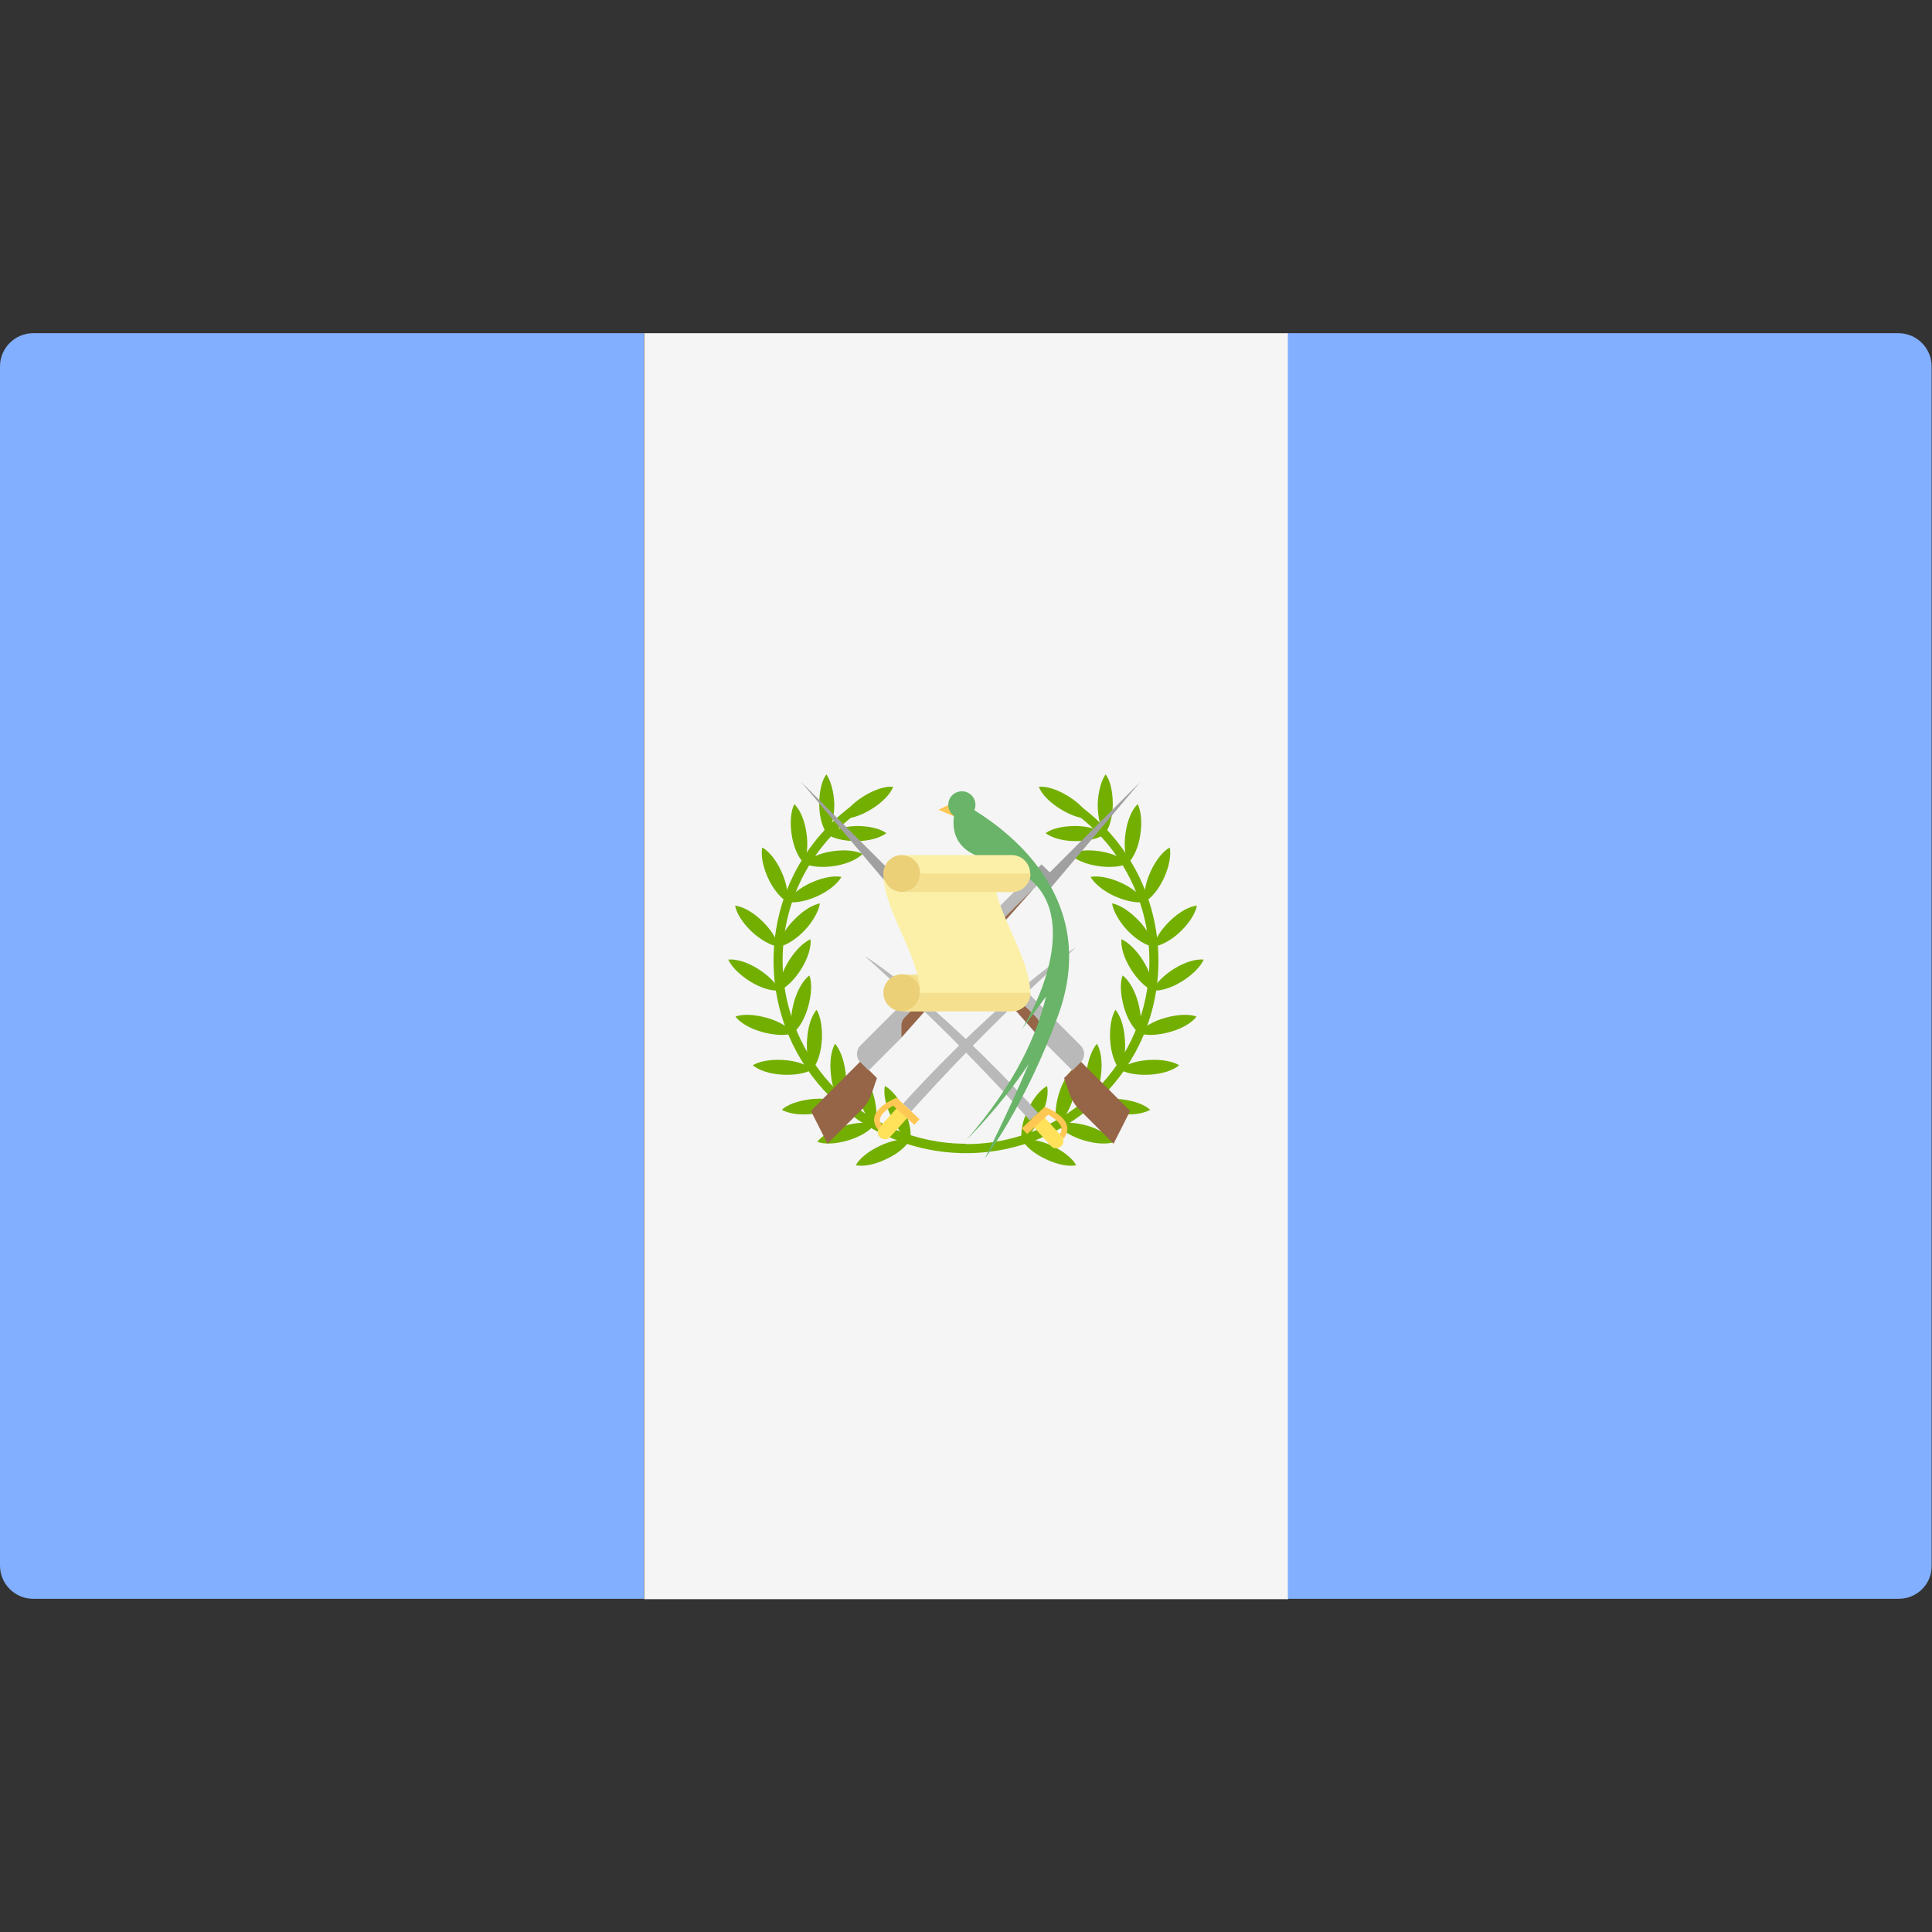 <?xml version="1.0" encoding="utf-8"?>
<!-- Generator: Adobe Illustrator 22.0.1, SVG Export Plug-In . SVG Version: 6.00 Build 0)  -->
<svg version="1.1" id="Layer_1" xmlns="http://www.w3.org/2000/svg" xmlns:xlink="http://www.w3.org/1999/xlink" x="0px" y="0px"
	 viewBox="0 0 512 512" style="enable-background:new 0 0 512 512;" xml:space="preserve">
<rect x="0" y="0" width="512" height="512" fill="#333333" stroke="none"/>
<path style="fill:#82AFFF;" d="M170.7,423.7H8.8c-4.9,0-8.8-4-8.8-8.8V97.1c0-4.9,4-8.8,8.8-8.8h161.8V423.7z"/>
<rect x="170.7" y="88.3" style="fill:#F5F5F5;" width="170.7" height="335.5"/>
<path style="fill:#82AFFF;" d="M503.2,423.7H341.3V88.3h161.8c4.9,0,8.8,4,8.8,8.8v317.8C512,419.8,508,423.7,503.2,423.7z"/>
<polygon style="fill:#FFC855;" points="253.8,212.1 248.7,214.6 253.4,216.6 "/>
<g>
	<path style="fill:#73AF00;" d="M256,305.6c-28.1,0-51-22.9-51-51c0-17.5,8.8-33.5,23.5-43l1.3,2c-14,9-22.4,24.3-22.4,40.9
		c0,26.8,21.8,48.6,48.6,48.6L256,305.6L256,305.6z"/>
	<path style="fill:#73AF00;" d="M226.8,308.8c1.9,0.4,4.9-0.1,8-1.6c3.1-1.4,5.4-3.4,6.3-5.1c-1.9-0.4-4.9,0.1-8,1.6
		C230.1,305.1,227.7,307.1,226.8,308.8z"/>
	<path style="fill:#73AF00;" d="M241.2,302.1c0.4-1.9-0.1-4.9-1.6-8c-1.4-3.1-3.4-5.4-5.1-6.3c-0.4,1.9,0.1,4.9,1.6,8
		C237.5,298.9,239.4,301.2,241.2,302.1z"/>
	<path style="fill:#73AF00;" d="M216.6,302.6c1.9,0.7,4.9,0.6,8.2-0.4c3.3-1,5.8-2.6,7-4.2c-1.9-0.7-4.9-0.6-8.2,0.4
		C220.4,299.4,217.8,301,216.6,302.6z"/>
	<path style="fill:#73AF00;" d="M231.8,298.1c0.7-1.9,0.6-4.9-0.4-8.2c-1-3.3-2.6-5.8-4.2-7c-0.7,1.9-0.6,4.9,0.4,8.2
		C228.6,294.3,230.2,296.9,231.8,298.1z"/>
	<path style="fill:#73AF00;" d="M207.2,294.1c1.7,1,4.7,1.5,8.1,1.1s6.2-1.5,7.7-2.8c-1.7-1-4.7-1.5-8.1-1.1
		S208.7,292.7,207.2,294.1z"/>
	<path style="fill:#73AF00;" d="M223,292.4c1-1.7,1.5-4.7,1.1-8.1s-1.5-6.2-2.8-7.7c-1,1.7-1.5,4.7-1.1,8.1
		C220.5,288.1,221.6,290.9,223,292.4z"/>
	<path style="fill:#73AF00;" d="M199.5,282.3c1.5,1.3,4.4,2.3,7.8,2.5s6.4-0.4,8-1.4c-1.5-1.3-4.4-2.3-7.8-2.5
		C204.1,280.7,201.1,281.3,199.5,282.3z"/>
	<path style="fill:#73AF00;" d="M215.3,283.4c1.3-1.5,2.3-4.4,2.5-7.8c0.2-3.4-0.4-6.4-1.4-8c-1.3,1.5-2.3,4.4-2.5,7.8
		C213.6,278.8,214.2,281.8,215.3,283.4z"/>
	<path style="fill:#73AF00;" d="M194.9,269.4c1.2,1.6,3.8,3.2,7.1,4.1s6.3,1,8.2,0.3c-1.2-1.6-3.8-3.2-7.1-4.1
		S196.8,268.7,194.9,269.4z"/>
	<path style="fill:#73AF00;" d="M210.1,273.8c1.6-1.2,3.2-3.8,4.1-7.1c0.9-3.3,1-6.3,0.3-8.2c-1.6,1.2-3.2,3.8-4.1,7.1
		C209.5,268.9,209.4,271.9,210.1,273.8z"/>
	<path style="fill:#73AF00;" d="M193,254.3c0.8,1.8,2.9,4,5.8,5.8c2.9,1.8,5.8,2.6,7.8,2.4c-0.8-1.8-2.9-4-5.8-5.8
		C197.9,254.9,195,254.1,193,254.3z"/>
	<path style="fill:#73AF00;" d="M206.6,262.5c1.8-0.8,4-2.9,5.8-5.8c1.8-2.9,2.6-5.8,2.4-7.8c-1.8,0.8-4,2.9-5.8,5.8
		C207.2,257.6,206.4,260.5,206.6,262.5z"/>
	<path style="fill:#73AF00;" d="M194.8,240c0.4,2,1.9,4.5,4.4,6.9c2.5,2.3,5.2,3.7,7.1,4c-0.4-2-1.9-4.5-4.4-6.9
		C199.5,241.7,196.8,240.2,194.8,240z"/>
	<path style="fill:#73AF00;" d="M206.4,250.9c2-0.4,4.5-1.9,6.9-4.4c2.3-2.5,3.7-5.2,4-7.1c-2,0.4-4.5,1.9-6.9,4.4
		C208,246.2,206.6,248.9,206.4,250.9z"/>
	<path style="fill:#73AF00;" d="M202,224.6c-0.4,1.9,0.1,4.9,1.5,8c1.4,3.1,3.4,5.4,5.1,6.4c0.4-1.9-0.1-4.9-1.5-8
		C205.7,227.9,203.7,225.5,202,224.6z"/>
	<path style="fill:#73AF00;" d="M208.6,239c1.9,0.4,4.9-0.1,8-1.5c3.1-1.4,5.4-3.4,6.4-5.1c-1.9-0.4-4.9,0.1-8,1.5
		S209.5,237.3,208.6,239z"/>
	<path style="fill:#73AF00;" d="M210.5,213.1c-0.9,1.8-1.2,4.8-0.7,8.1c0.5,3.4,1.8,6.1,3.2,7.5c0.9-1.8,1.2-4.8,0.7-8.1
		C213.2,217.3,212,214.5,210.5,213.1z"/>
	<path style="fill:#73AF00;" d="M213,228.8c1.8,0.9,4.8,1.2,8.1,0.7c3.4-0.5,6.1-1.8,7.5-3.2c-1.8-0.9-4.8-1.2-8.1-0.7
		C217.2,226.1,214.4,227.4,213,228.8z"/>
	<path style="fill:#73AF00;" d="M219,205.2c-1.2,1.6-1.9,4.5-1.9,7.9s0.9,6.3,2.1,7.9c1.2-1.6,1.9-4.5,1.9-7.9
		C221,209.7,220.1,206.8,219,205.2z"/>
	<path style="fill:#73AF00;" d="M219.1,221c1.6,1.2,4.5,1.9,7.9,1.9s6.3-0.9,7.9-2.1c-1.6-1.2-4.5-1.9-7.9-1.9
		C223.6,219,220.7,219.9,219.1,221z"/>
	<path style="fill:#73AF00;" d="M223.2,216.9c2,0.2,4.9-0.7,7.8-2.5c2.9-1.8,5-4,5.7-5.9c-2-0.2-4.9,0.7-7.8,2.5
		C226,212.8,223.9,215,223.2,216.9z"/>
	<path style="fill:#73AF00;" d="M256,305.6v-2.4c26.8,0,48.6-21.8,48.6-48.6c0-16.6-8.4-32-22.4-40.9l1.3-2
		c14.7,9.4,23.5,25.5,23.5,43C307,282.8,284.1,305.6,256,305.6z"/>
	<path style="fill:#73AF00;" d="M285.2,308.8c-1.9,0.4-4.9-0.1-8-1.6c-3.1-1.4-5.4-3.4-6.3-5.1c1.9-0.4,4.9,0.1,8,1.6
		C281.9,305.1,284.3,307.1,285.2,308.8z"/>
	<path style="fill:#73AF00;" d="M270.8,302.1c-0.4-1.9,0.1-4.9,1.6-8c1.4-3.1,3.4-5.4,5.1-6.3c0.4,1.9-0.1,4.9-1.6,8
		C274.5,298.9,272.6,301.2,270.8,302.1z"/>
	<path style="fill:#73AF00;" d="M295.4,302.6c-1.9,0.7-4.9,0.6-8.2-0.4c-3.3-1-5.8-2.6-7-4.2c1.9-0.7,4.9-0.6,8.2,0.4
		C291.6,299.4,294.2,301,295.4,302.6z"/>
	<path style="fill:#73AF00;" d="M280.2,298.1c-0.7-1.9-0.6-4.9,0.4-8.2c1-3.3,2.6-5.8,4.2-7c0.7,1.9,0.6,4.9-0.4,8.2
		C283.4,294.3,281.8,296.9,280.2,298.1z"/>
	<path style="fill:#73AF00;" d="M304.8,294.1c-1.7,1-4.7,1.5-8.1,1.1s-6.2-1.5-7.7-2.8c1.7-1,4.7-1.5,8.1-1.1
		S303.3,292.7,304.8,294.1z"/>
	<path style="fill:#73AF00;" d="M289,292.4c-1-1.7-1.5-4.7-1.1-8.1s1.5-6.2,2.8-7.7c1,1.7,1.5,4.7,1.1,8.1S290.4,290.9,289,292.4z"
		/>
	<path style="fill:#73AF00;" d="M312.5,282.3c-1.5,1.3-4.4,2.3-7.8,2.5c-3.4,0.2-6.4-0.4-8-1.4c1.5-1.3,4.4-2.3,7.8-2.5
		C307.9,280.7,310.9,281.3,312.5,282.3z"/>
	<path style="fill:#73AF00;" d="M296.7,283.4c-1.3-1.5-2.3-4.4-2.5-7.8c-0.2-3.4,0.4-6.4,1.4-8c1.3,1.5,2.3,4.4,2.5,7.8
		C298.4,278.8,297.8,281.8,296.7,283.4z"/>
	<path style="fill:#73AF00;" d="M317.1,269.4c-1.2,1.6-3.8,3.2-7.1,4.1c-3.3,0.9-6.3,1-8.2,0.3c1.2-1.6,3.8-3.2,7.1-4.1
		S315.2,268.7,317.1,269.4z"/>
	<path style="fill:#73AF00;" d="M301.9,273.8c-1.6-1.2-3.2-3.8-4.1-7.1c-0.9-3.3-1-6.3-0.3-8.2c1.6,1.2,3.2,3.8,4.1,7.1
		C302.5,268.9,302.6,271.9,301.9,273.8z"/>
	<path style="fill:#73AF00;" d="M319,254.3c-0.8,1.8-2.9,4-5.8,5.8c-2.9,1.8-5.8,2.6-7.8,2.4c0.8-1.8,2.9-4,5.8-5.8
		C314.1,254.9,317,254.1,319,254.3z"/>
	<path style="fill:#73AF00;" d="M305.4,262.5c-1.8-0.8-4-2.9-5.8-5.8c-1.8-2.9-2.6-5.8-2.4-7.8c1.8,0.8,4,2.9,5.8,5.8
		C304.8,257.6,305.6,260.5,305.4,262.5z"/>
	<path style="fill:#73AF00;" d="M317.2,240c-0.4,2-1.9,4.5-4.4,6.9s-5.2,3.7-7.1,4c0.4-2,1.9-4.5,4.4-6.9S315.2,240.2,317.2,240z"/>
	<path style="fill:#73AF00;" d="M305.6,250.9c-2-0.4-4.5-1.9-6.9-4.4c-2.3-2.5-3.7-5.2-4-7.1c2,0.4,4.5,1.9,6.9,4.4
		C304,246.2,305.4,248.9,305.6,250.9z"/>
	<path style="fill:#73AF00;" d="M310,224.6c0.4,1.9-0.1,4.9-1.5,8s-3.4,5.4-5.1,6.4c-0.4-1.9,0.1-4.9,1.5-8
		C306.3,227.9,308.3,225.5,310,224.6z"/>
	<path style="fill:#73AF00;" d="M303.4,239c-1.9,0.4-4.9-0.1-8-1.5s-5.4-3.4-6.4-5.1c1.9-0.4,4.9,0.1,8,1.5
		C300.1,235.3,302.5,237.3,303.4,239z"/>
	<path style="fill:#73AF00;" d="M301.5,213.1c0.9,1.8,1.2,4.8,0.7,8.1c-0.5,3.4-1.8,6.1-3.2,7.5c-0.9-1.8-1.2-4.8-0.7-8.1
		S300,214.5,301.5,213.1z"/>
	<path style="fill:#73AF00;" d="M299,228.8c-1.8,0.9-4.8,1.2-8.1,0.7c-3.4-0.5-6.1-1.8-7.5-3.2c1.8-0.9,4.8-1.2,8.1-0.7
		C294.8,226.1,297.6,227.4,299,228.8z"/>
	<path style="fill:#73AF00;" d="M293,205.2c1.2,1.6,1.9,4.5,1.9,7.9s-0.9,6.3-2.1,7.9c-1.2-1.6-1.9-4.5-1.9-7.9
		C291,209.7,291.9,206.8,293,205.2z"/>
	<path style="fill:#73AF00;" d="M292.9,221c-1.6,1.2-4.5,1.9-7.9,1.9s-6.3-0.9-7.9-2.1c1.6-1.2,4.5-1.9,7.9-1.9
		S291.3,219.9,292.9,221z"/>
	<path style="fill:#73AF00;" d="M288.8,216.9c-2,0.2-4.9-0.7-7.8-2.5c-2.9-1.8-5-4-5.7-5.9c2-0.2,4.9,0.7,7.8,2.5
		C286,212.8,288.1,215,288.8,216.9z"/>
</g>
<path style="fill:#966446;" d="M228.1,294.3l-8.8,8.8l-4.4-8.7l13.1-13.1l4.4,4.4l-1.3,3.8C230.5,291.3,229.5,293,228.1,294.3z"/>
<path style="fill:#B9B9B9;" d="M276,229.1l-48,48c-1.2,1.2-1.2,3.2,0,4.4l2.2,2.2l8.7-8.7l34.9-39.3l4.4-4.4L276,229.1z"/>
<path style="fill:#966446;" d="M239.8,269.6c-0.6,0.6-0.9,1.4-0.9,2.2v3.1l34.9-39.3L239.8,269.6z"/>
<polygon style="fill:#A0A0A0;" points="278.2,231.2 276,229.1 273.8,231.2 276,233.4 278.2,235.6 302.2,207.2 "/>
<path style="fill:#966446;" d="M286.3,294.3l8.8,8.8l4.4-8.7l-13.1-13.1l-4.4,4.4l1.3,3.8C283.9,291.3,284.9,293,286.3,294.3z"/>
<path style="fill:#B9B9B9;" d="M238.4,229.1l48,48c1.2,1.2,1.2,3.2,0,4.4l-2.2,2.2l-8.7-8.7l-34.9-39.3l-4.4-4.4L238.4,229.1z"/>
<path style="fill:#966446;" d="M274.6,269.6c0.6,0.6,0.9,1.4,0.9,2.2v3.1l-34.9-39.3L274.6,269.6z"/>
<polygon style="fill:#A0A0A0;" points="236.3,231.2 238.4,229.1 240.6,231.2 238.4,233.4 236.3,235.6 212.3,207.2 "/>
<path style="fill:#B9B9B9;" d="M239.3,292.5l2.2,2c7.9-8.7,21.7-23.8,43.7-43.5C285.2,251,267,262.2,239.3,292.5z"/>
<path style="fill:#FFE15A;" d="M233.2,301.4L233.2,301.4c-0.8-0.7-0.8-1.9-0.1-2.7l4.6-5.1c0.7-0.8,1.9-0.8,2.7-0.1l0,0
	c0.8,0.7,0.8,1.9,0.1,2.7l-4.6,5.1C235.2,302.1,234,302.1,233.2,301.4z"/>
<path style="fill:#FFC855;" d="M237.6,290.9l-1.3,0.6c-1.1,0.6-4.1,2.2-4.6,4.6c-0.2,1.1,0.1,2.2,1,3.3c0.1-0.2,0.2-0.4,0.4-0.6
	l0.6-0.6c-0.4-0.6-0.6-1.1-0.5-1.7c0.3-1.5,2.3-2.8,3.5-3.5l5.6,5.1l1.4-1.5L237.6,290.9z"/>
<path style="fill:#B9B9B9;" d="M275.1,294.9l-2.2,2c-7.9-8.7-21.7-23.8-43.7-43.5C229.3,253.4,247.4,264.6,275.1,294.9z"/>
<path style="fill:#FFE15A;" d="M281.2,303.8L281.2,303.8c0.8-0.7,0.8-1.9,0.1-2.7l-4.6-5.1c-0.7-0.8-1.9-0.8-2.7-0.1l0,0
	c-0.8,0.7-0.8,1.9-0.1,2.7l4.6,5.1C279.2,304.5,280.4,304.5,281.2,303.8z"/>
<path style="fill:#FFC855;" d="M276.9,293.3l1.3,0.6c1.1,0.6,4.1,2.2,4.6,4.6c0.2,1.1-0.1,2.2-1,3.3c-0.1-0.2-0.2-0.4-0.4-0.6
	l-0.6-0.6c0.4-0.6,0.6-1.1,0.5-1.7c-0.3-1.5-2.3-2.8-3.5-3.5l-5.6,5.1l-1.4-1.5L276.9,293.3z"/>
<path style="fill:#69B469;" d="M258.2,214.7c0.2-0.4,0.3-0.9,0.3-1.4c0-2-1.6-3.6-3.6-3.6c-2,0-3.6,1.6-3.6,3.6
	c0,1.2,0.6,2.3,1.5,2.9c-1.3,10.6,9.1,11.4,13.1,12.9c6,2.2,13.6,6.8,13.1,19.5c-0.5,12.3-8.3,24.3-8.3,24.3l6.5-8.8
	c-2.4,10-7.9,22.8-21.1,38c0,0,9-8.8,16.5-20.1c-5.5,13-11.6,25-11.6,25s10.8-14.1,19.6-38.4C291.1,238.9,268.7,221.2,258.2,214.7z"
	/>
<rect x="239" y="258.3" style="fill:#F4E08F;" width="9.7" height="4.9"/>
<g>
	<circle style="fill:#ECD077;" cx="239" cy="263.1" r="4.9"/>
	<circle style="fill:#ECD077;" cx="239" cy="231.5" r="4.9"/>
</g>
<path style="fill:#FCF0A8;" d="M268.1,236.4c2.7,0,4.9-2.2,4.9-4.9s-2.2-4.9-4.9-4.9H239c2.7,0,4.9,2.2,4.9,4.9s-2.2,4.9-4.9,4.9
	s-4.9-2.2-4.9-4.9c0,8.2,6.8,18,9,26.7c0,0,0.7,2.2,0.7,4.9s-2.2,4.9-4.9,4.9h29.2c2.7,0,4.9-2.2,4.9-4.9c0-8.2-6.8-18-9-26.7
	L268.1,236.4L268.1,236.4z"/>
<g>
	<path style="fill:#F4E08F;" d="M243.9,231.5c0,2.7-2.2,4.9-4.9,4.9h29.2c2.7,0,4.9-2.2,4.9-4.9H243.9z"/>
	<path style="fill:#F4E08F;" d="M243.9,263.1c0,2.7-2.2,4.9-4.9,4.9h29.2c2.7,0,4.9-2.2,4.9-4.9H243.9z"/>
</g>
</svg>
